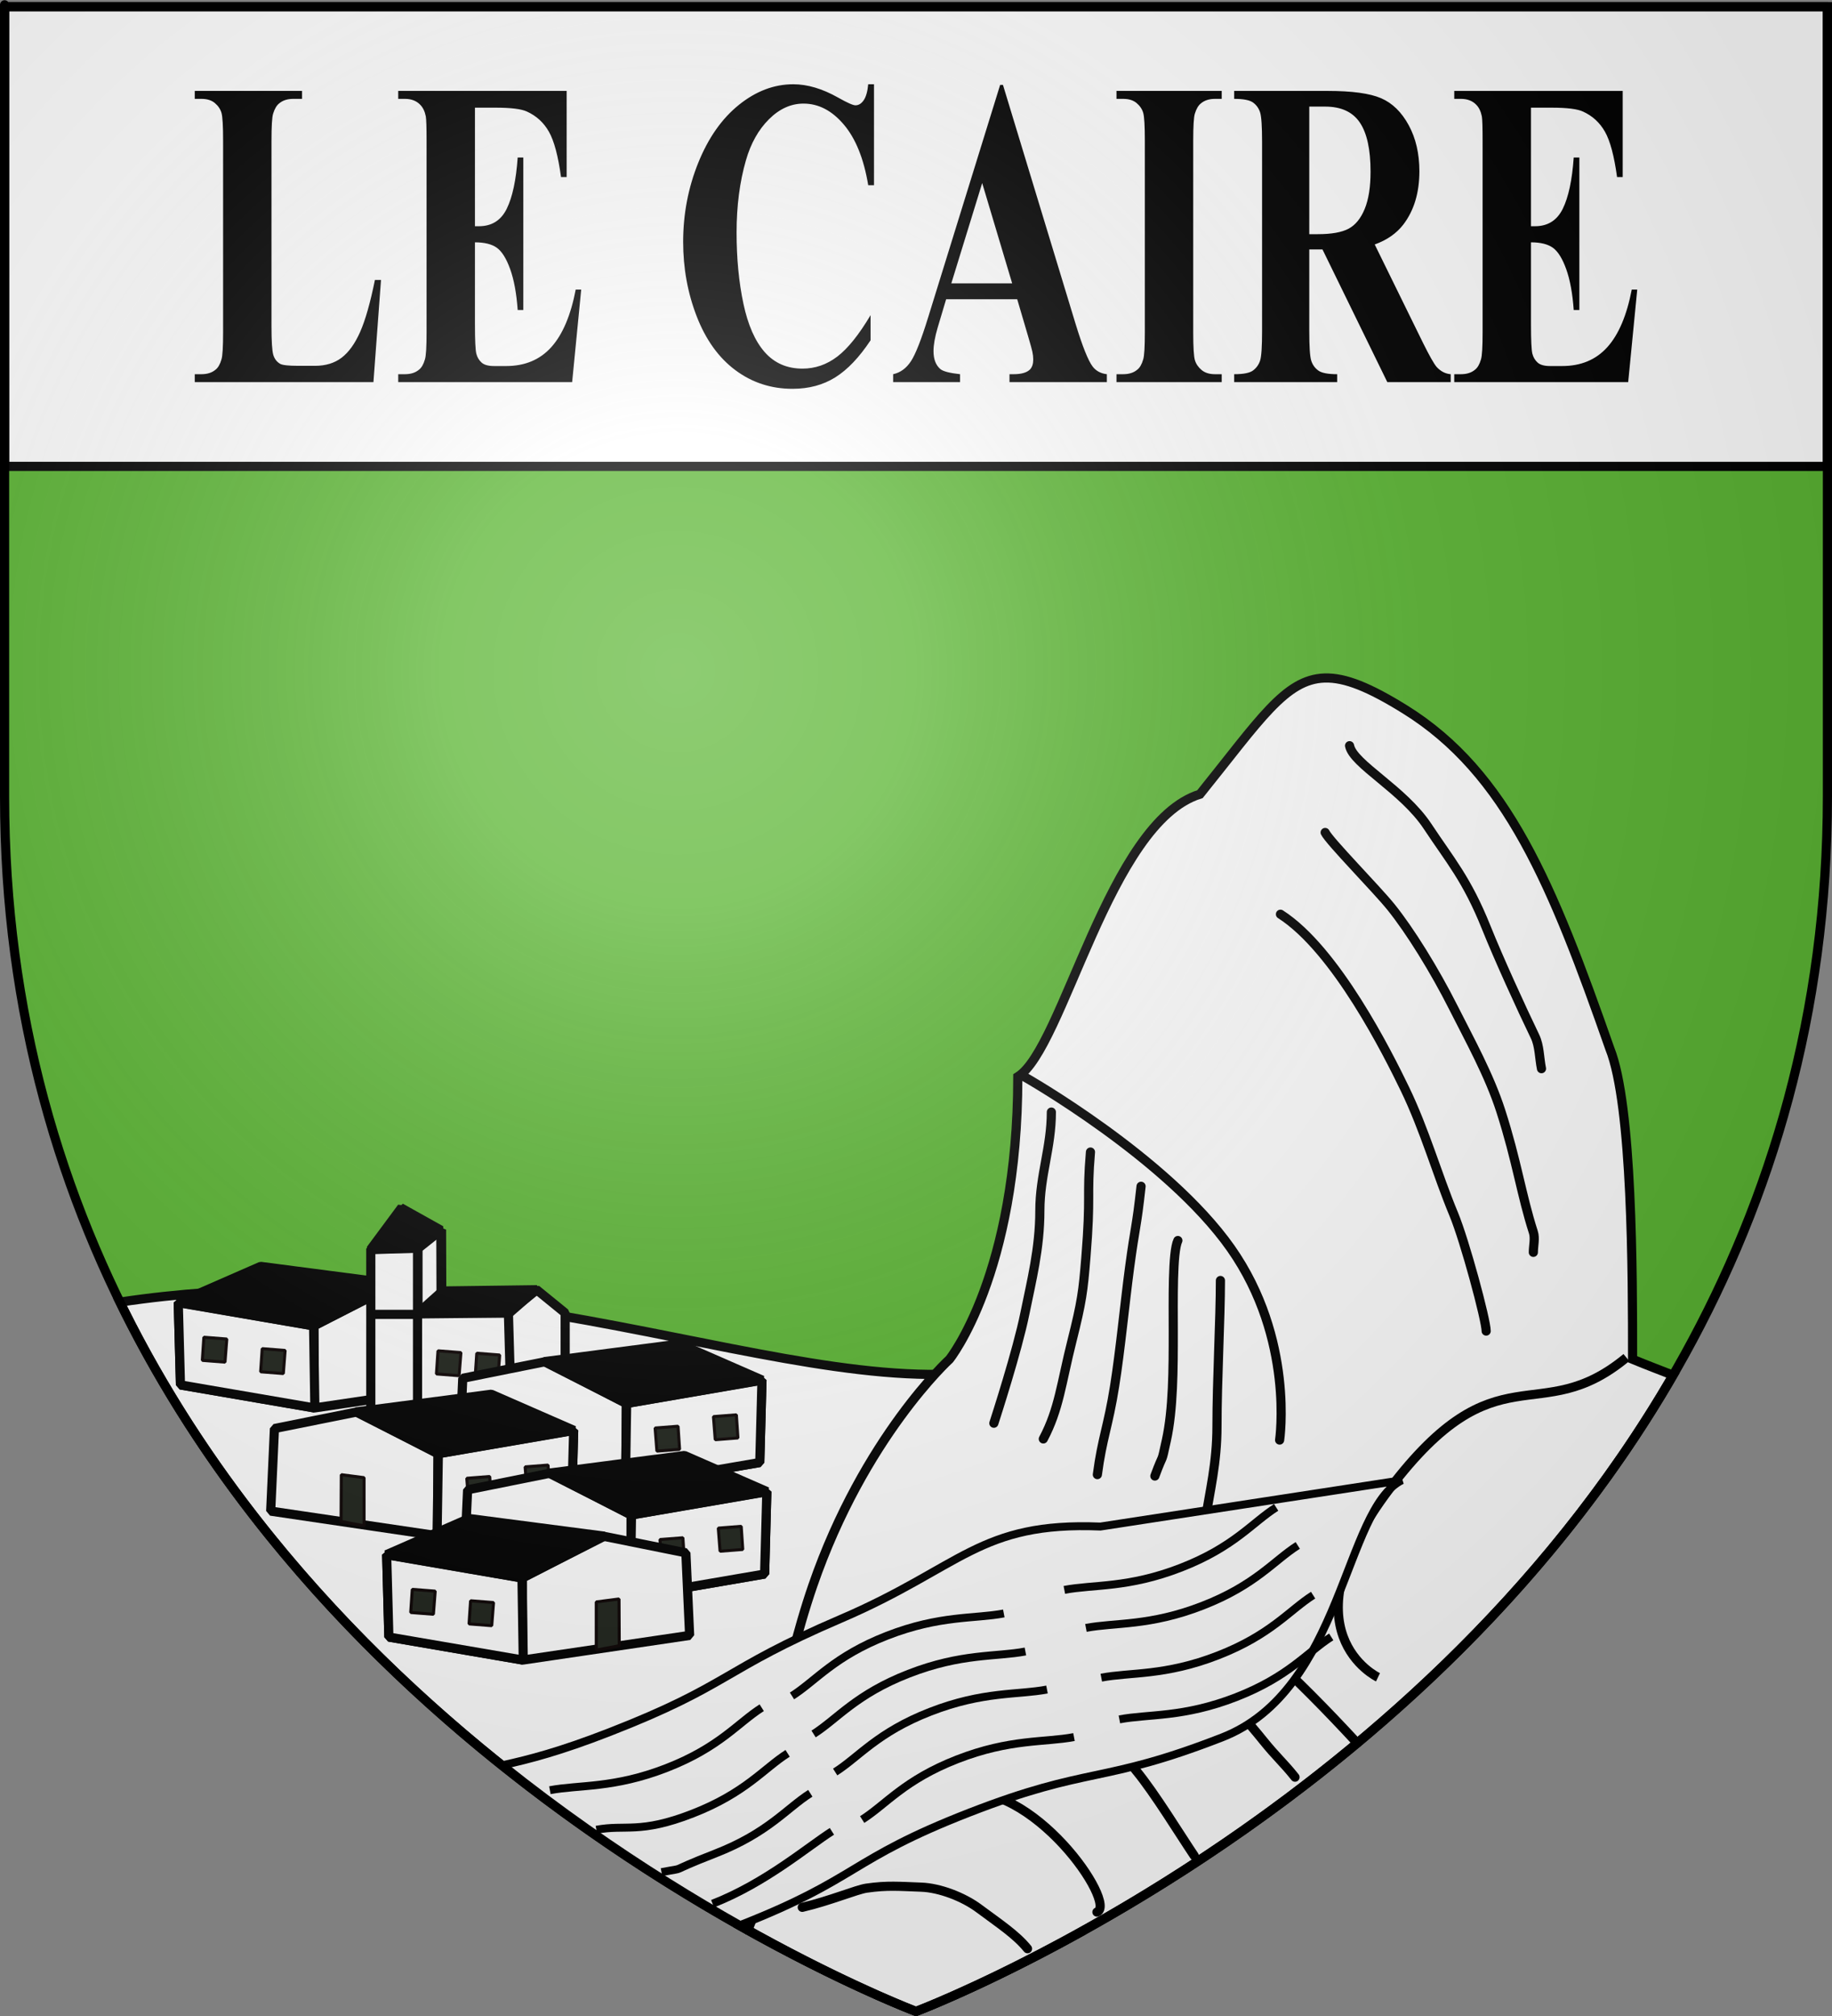 <?xml version="1.0" encoding="UTF-8" standalone="no"?>
<svg
   xmlns:dc="http://purl.org/dc/elements/1.1/"
   xmlns:cc="http://web.resource.org/cc/"
   xmlns:rdf="http://www.w3.org/1999/02/22-rdf-syntax-ns#"
   xmlns:svg="http://www.w3.org/2000/svg"
   xmlns="http://www.w3.org/2000/svg"
   xmlns:xlink="http://www.w3.org/1999/xlink"
   xmlns:sodipodi="http://sodipodi.sourceforge.net/DTD/sodipodi-0.dtd"
   xmlns:inkscape="http://www.inkscape.org/namespaces/inkscape"
   height="660"
   width="600"
   version="1.0"
   id="svg2"
   sodipodi:version="0.32"
   inkscape:version="0.45.1"
   sodipodi:docname="Blason_Le_Caire.svg"
   sodipodi:docbase="C:\monAtelierGraphique\Blasons"
   inkscape:export-filename="/Users/olivier/Desktop/Blason Rouge/Blason_Vide_3D.png"
   inkscape:export-xdpi="144"
   inkscape:export-ydpi="144"
   inkscape:output_extension="org.inkscape.output.svg.inkscape">
  <rect width="100%" height="100%" fill="#808080" stroke="none"/>
  <sodipodi:namedview
     inkscape:window-height="750"
     inkscape:window-width="1280"
     inkscape:pageshadow="2"
     inkscape:pageopacity="0.0"
     guidetolerance="10.0"
     gridtolerance="10.0"
     objecttolerance="10.0"
     borderopacity="1.0"
     bordercolor="#666666"
     pagecolor="#ffffff"
     id="base"
     showgrid="false"
     height="660px"
     inkscape:zoom="0.1575"
     inkscape:cx="349.94193"
     inkscape:cy="28.602877"
     inkscape:window-x="-8"
     inkscape:window-y="-8"
     inkscape:current-layer="layer4" />
  <desc
     id="desc4">Flag of Canton of Valais (Wallis)</desc>
  <defs
     id="defs6">
    <linearGradient
       id="linearGradient2893">
      <stop
         style="stop-color:white;stop-opacity:0.314;"
         offset="0"
         id="stop2895" />
      <stop
         id="stop2897"
         offset="0.19"
         style="stop-color:white;stop-opacity:0.251;" />
      <stop
         style="stop-color:#6b6b6b;stop-opacity:0.125;"
         offset="0.6"
         id="stop2901" />
      <stop
         style="stop-color:black;stop-opacity:0.125;"
         offset="1"
         id="stop2899" />
    </linearGradient>
    <linearGradient
       id="linearGradient2885">
      <stop
         id="stop2887"
         offset="0"
         style="stop-color:white;stop-opacity:1;" />
      <stop
         style="stop-color:white;stop-opacity:1;"
         offset="0.229"
         id="stop2891" />
      <stop
         id="stop2889"
         offset="1"
         style="stop-color:black;stop-opacity:1;" />
    </linearGradient>
    <linearGradient
       id="linearGradient2955">
      <stop
         id="stop2867"
         offset="0"
         style="stop-color:#fd0000;stop-opacity:1;" />
      <stop
         style="stop-color:#e77275;stop-opacity:0.659;"
         offset="0.5"
         id="stop2873" />
      <stop
         style="stop-color:black;stop-opacity:0.323;"
         offset="1"
         id="stop2959" />
    </linearGradient>
    <radialGradient
       inkscape:collect="always"
       xlink:href="#linearGradient2955"
       id="radialGradient2961"
       cx="225.524"
       cy="218.901"
       fx="225.524"
       fy="218.901"
       r="300"
       gradientTransform="matrix(-4.167939e-4,2.183,-1.884,-3.599562e-4,615.597,-289.121)"
       gradientUnits="userSpaceOnUse" />
    <polygon
       id="star"
       transform="scale(53,53)"
       points="0,-1 0.588,0.809 -0.951,-0.309 0.951,-0.309 -0.588,0.809 0,-1 " />
    <clipPath
       id="clip">
      <path
         d="M 0,-200 L 0,600 L 300,600 L 300,-200 L 0,-200 z "
         id="path10" />
    </clipPath>
    <radialGradient
       inkscape:collect="always"
       xlink:href="#linearGradient2955"
       id="radialGradient1911"
       gradientUnits="userSpaceOnUse"
       gradientTransform="matrix(-4.167939e-4,2.183,-1.884,-3.599562e-4,615.597,-289.121)"
       cx="225.524"
       cy="218.901"
       fx="225.524"
       fy="218.901"
       r="300" />
    <radialGradient
       inkscape:collect="always"
       xlink:href="#linearGradient2955"
       id="radialGradient2865"
       gradientUnits="userSpaceOnUse"
       gradientTransform="matrix(0,1.749,-1.593,-1.049767e-7,551.788,-191.29)"
       cx="225.524"
       cy="218.901"
       fx="225.524"
       fy="218.901"
       r="300" />
    <radialGradient
       inkscape:collect="always"
       xlink:href="#linearGradient2955"
       id="radialGradient2871"
       gradientUnits="userSpaceOnUse"
       gradientTransform="matrix(0,1.386,-1.323,-5.741131e-8,-158.082,-109.541)"
       cx="225.524"
       cy="218.901"
       fx="225.524"
       fy="218.901"
       r="300" />
    <radialGradient
       inkscape:collect="always"
       xlink:href="#linearGradient2893"
       id="radialGradient3163"
       gradientUnits="userSpaceOnUse"
       gradientTransform="matrix(1.353,0,0,1.349,-77.629,-85.747)"
       cx="221.445"
       cy="226.331"
       fx="221.445"
       fy="226.331"
       r="300" />
  </defs>
  <g
     inkscape:groupmode="layer"
     id="layer3"
     inkscape:label="Fond écu"
     style="display:inline">
    <path
       id="path2855"
       style="fill:#5ab532;fill-opacity:1;fill-rule:evenodd;stroke:none;stroke-width:1px;stroke-linecap:butt;stroke-linejoin:miter;stroke-opacity:1"
       d="M 300,658.5 C 300,658.5 598.5,546.18 598.5,260.728 C 598.5,-24.723 598.5,2.176 598.5,2.176 L 1.5,2.176 L 1.5,260.728 C 1.5,546.18 300,658.5 300,658.5 z "
       sodipodi:nodetypes="cccccc" />
  </g>
  <g
     inkscape:groupmode="layer"
     id="layer4"
     inkscape:label="Meubles"
     sodipodi:insensitive="true">
    <g
       id="g20621">
      <path
         id="path7260"
         d="M 95.562,422.25 C 77.47,422.206 58.688,423.388 39.281,426.281 C 119.594,590.615 300,658.5 300,658.5 C 300,658.5 322.106,650.18 354.25,632.344 L 366.344,429.281 C 311.661,479.481 219.217,422.551 95.562,422.25 z "
         style="fill:#ffffff;fill-opacity:1;fill-rule:evenodd;stroke:#000000;stroke-width:3;stroke-linecap:butt;stroke-linejoin:miter;stroke-miterlimit:4;stroke-dasharray:none;stroke-opacity:1" />
      <g
         id="g7242">
        <path
           style="fill:#ffffff;fill-opacity:1;fill-rule:evenodd;stroke:#000000;stroke-width:3;stroke-linecap:butt;stroke-linejoin:miter;stroke-miterlimit:4;stroke-dasharray:none;stroke-opacity:1"
           d="M 433.812,221.969 C 420.911,222.379 412.576,235.715 393,260 C 363.17,269.251 348.259,343.249 333.344,352.5 C 333.344,417.259 310.969,445 310.969,445 C 310.969,445 282.998,470.462 266.219,519.031 C 256.016,548.565 247.225,596.827 241.875,630.188 C 276.112,649.524 300,658.5 300,658.5 C 300,658.5 462.796,597.232 547.938,450.219 C 543.971,448.663 539.686,447.067 534.688,445 C 534.688,417.246 534.676,361.753 527.219,343.25 C 508.575,290.055 493.652,253.034 460.094,232.219 C 448.558,225.063 440.57,221.754 433.812,221.969 z "
           id="path6197" />
        <path
           style="fill:none;fill-rule:evenodd;stroke:#000000;stroke-width:3;stroke-linecap:butt;stroke-linejoin:round;stroke-miterlimit:4;stroke-dasharray:none;stroke-dashoffset:0;stroke-opacity:1"
           d="M 532.662,444.442 C 503.848,468.272 490.476,440.704 455.07,487.43 C 419.665,534.156 451.304,549.109 451.304,549.109"
           id="path12182"
           sodipodi:nodetypes="csc" />
        <path
           style="fill:none;fill-rule:evenodd;stroke:#000000;stroke-width:3;stroke-linecap:round;stroke-linejoin:round;marker-start:none;marker-mid:none;stroke-miterlimit:4;stroke-dasharray:none;stroke-dashoffset:0;stroke-opacity:1"
           d="M 441.994,244.129 C 443.145,250.175 459.548,258.428 467.563,270.561 C 474.879,281.637 480.395,287.788 486.739,303.602 C 490.773,313.656 498.203,329.948 502.719,339.285 C 504.226,342.4 504.14,346.334 504.85,349.858"
           id="path12191"
           sodipodi:nodetypes="csssc" />
        <path
           style="fill:none;fill-rule:evenodd;stroke:#000000;stroke-width:3;stroke-linecap:round;stroke-linejoin:round;marker-start:none;marker-mid:none;stroke-miterlimit:4;stroke-dasharray:none;stroke-dashoffset:0;stroke-opacity:1"
           d="M 434.004,272.543 C 435.397,275.423 450.807,291.052 455.559,296.946 C 461.769,304.651 469.786,317.532 476.059,329.987 C 481.331,340.455 487.716,351.897 491.533,363.735 C 496.725,379.838 498.286,391.287 502.187,403.384 C 502.846,405.429 502.187,407.789 502.187,409.992"
           id="path12193"
           sodipodi:nodetypes="cssssc" />
        <path
           style="fill:none;fill-rule:evenodd;stroke:#000000;stroke-width:3;stroke-linecap:round;stroke-linejoin:round;marker-start:none;marker-mid:none;stroke-miterlimit:4;stroke-dasharray:none;stroke-dashoffset:0;stroke-opacity:1"
           d="M 419.363,299.302 C 437.549,310.924 454.596,345.076 460.105,356.466 C 466.617,369.929 470.712,384.523 476.085,397.436 C 479.761,406.269 486.739,432.202 486.739,435.763"
           id="path12195"
           sodipodi:nodetypes="cssc" />
        <path
           style="fill:none;fill-rule:evenodd;stroke:#000000;stroke-width:3;stroke-linecap:round;stroke-linejoin:miter;stroke-miterlimit:4;stroke-dasharray:none;stroke-dashoffset:0;stroke-opacity:1"
           d="M 335.459,352.501 C 335.459,352.501 382.201,378.934 403.109,408.67 C 424.016,438.407 419.089,471.447 419.089,471.447"
           id="path12203"
           sodipodi:nodetypes="csc" />
        <path
           style="fill:none;fill-rule:evenodd;stroke:#000000;stroke-width:3;stroke-linecap:round;stroke-linejoin:miter;stroke-miterlimit:4;stroke-dasharray:none;stroke-dashoffset:0;stroke-opacity:1"
           d="M 344.333,364.073 C 344.333,375.598 340.566,384.788 340.566,396.314 C 340.566,408.744 337.793,419.433 335.67,429.957 C 333.196,442.213 326.002,464.378 325.5,465.936"
           id="path12226"
           sodipodi:nodetypes="cssc" />
        <path
           style="fill:none;fill-rule:evenodd;stroke:#000000;stroke-width:3;stroke-linecap:round;stroke-linejoin:miter;stroke-miterlimit:4;stroke-dasharray:none;stroke-dashoffset:0;stroke-opacity:1"
           d="M 357.139,377.156 C 355.865,392.321 357.342,390.703 355.633,411.733 C 354.74,422.708 354.286,426.242 351.113,438.835 C 347.54,453.011 346.884,461.285 341.696,471.076"
           id="path12228"
           sodipodi:nodetypes="cssc" />
        <path
           style="fill:none;fill-rule:evenodd;stroke:#000000;stroke-width:3;stroke-linecap:round;stroke-linejoin:miter;stroke-miterlimit:4;stroke-dasharray:none;stroke-dashoffset:0;stroke-opacity:1"
           d="M 373.712,388.37 C 372.169,402.434 371.829,400.922 369.946,415.004 C 368.384,426.682 366.932,441.95 365.049,453.787 C 362.93,467.108 360.97,470.787 359.399,482.757"
           id="path12232"
           sodipodi:nodetypes="cssc" />
        <path
           style="fill:none;fill-rule:evenodd;stroke:#000000;stroke-width:3;stroke-linecap:round;stroke-linejoin:miter;stroke-miterlimit:4;stroke-dasharray:none;stroke-dashoffset:0;stroke-opacity:1"
           d="M 385.765,406.126 C 383.95,409.88 384.259,426.036 384.259,436.031 C 384.259,448.188 384.235,461.37 381.999,471.543 C 380.115,480.11 381.337,474.77 378.232,483.225"
           id="path12236"
           sodipodi:nodetypes="csss" />
        <path
           style="fill:none;fill-rule:evenodd;stroke:#000000;stroke-width:3;stroke-linecap:round;stroke-linejoin:miter;stroke-miterlimit:4;stroke-dasharray:none;stroke-dashoffset:0;stroke-opacity:1"
           d="M 399.702,419.21 C 399.702,431.67 398.572,452.074 398.572,466.87 C 398.572,479.131 396.268,487.801 394.428,499.579"
           id="path12238"
           sodipodi:nodetypes="css" />
        <path
           style="fill:none;fill-rule:evenodd;stroke:#000000;stroke-width:3;stroke-linecap:round;stroke-linejoin:round;stroke-miterlimit:4;stroke-dasharray:none;stroke-dashoffset:0;stroke-opacity:1"
           d="M 444.5,570.656 C 434.492,559.831 424.572,549.755 415.375,541.5 C 378.587,508.48 374.843,503.596 357.594,503.812 C 353.613,503.862 348.899,504.19 342.906,504.5 C 310.946,506.152 312.833,514.062 287.531,548.094 C 268.122,574.2 251.611,614.461 244.938,631.906"
           id="path12277"
           sodipodi:nodetypes="cscssc" />
        <path
           style="fill:none;fill-rule:evenodd;stroke:#000000;stroke-width:3;stroke-linecap:round;stroke-linejoin:miter;stroke-miterlimit:4;stroke-dasharray:none;stroke-dashoffset:0;stroke-opacity:1"
           d="M 314.152,527.616 C 321.767,522.139 331.151,523.321 337.59,524.312 C 344.659,525.4 351.235,528.136 357.831,528.938 C 365.989,529.929 372.73,533.213 377.54,536.867 C 382.86,540.909 390.956,548.175 396.184,552.066 C 403.287,557.353 408.999,563.999 413.762,569.908 C 418.082,575.266 420.402,577.125 424.131,581.812"
           id="path12281"
           sodipodi:nodetypes="cssssss" />
        <path
           style="fill:none;fill-rule:evenodd;stroke:#000000;stroke-width:3;stroke-linecap:round;stroke-linejoin:miter;stroke-miterlimit:4;stroke-dasharray:none;stroke-dashoffset:0;stroke-opacity:1"
           d="M 307.227,559.996 C 314.887,559.682 316.816,556.62 323.207,554.048 C 329.777,551.405 336.465,552.511 342.916,554.048 C 349.85,555.7 354.308,561.867 358.897,565.282 C 365.57,570.249 368.435,575.235 372.214,579.82 C 378.203,587.087 386.698,600.997 391.142,607.564"
           id="path12285"
           sodipodi:nodetypes="csssss" />
        <path
           style="fill:none;fill-rule:evenodd;stroke:#000000;stroke-width:3;stroke-linecap:round;stroke-linejoin:miter;stroke-miterlimit:4;stroke-dasharray:none;stroke-dashoffset:0;stroke-opacity:1"
           d="M 283.257,600.305 C 283.368,600.65 290.85,594.925 296.574,593.697 C 301.194,592.706 308.624,588.055 313.619,587.089 C 337.944,582.385 366.137,623.289 359.258,625.978"
           id="path12287"
           sodipodi:nodetypes="csss" />
        <path
           style="fill:none;fill-rule:evenodd;stroke:#000000;stroke-width:3;stroke-linecap:round;stroke-linejoin:miter;stroke-miterlimit:4;stroke-dasharray:none;stroke-dashoffset:0;stroke-opacity:1"
           d="M 262.749,624.425 C 271.715,622.332 280.546,618.611 283.789,618.147 C 290.712,617.156 294.471,617.569 301.634,617.816 C 307.901,618.033 315.653,621.115 320.544,624.755 C 327.213,629.719 332.824,633.381 336.524,637.971"
           id="path12289"
           sodipodi:nodetypes="cssss" />
      </g>
      <g
         transform="matrix(-1,0,0,1,-269.611,-189.472)"
         id="g17492">
        <path
           style="fill:#fcef3c;fill-opacity:1;stroke:#000000;stroke-width:3;stroke-linejoin:bevel;stroke-miterlimit:4;stroke-dasharray:none;stroke-opacity:1"
           d="M -327.988,615.872 L -372.312,623.524 L -372.736,650.432 L -328.714,642.877 L -327.988,615.872 z "
           id="path17494"
           sodipodi:nodetypes="ccccc" />
        <path
           sodipodi:nodetypes="cccccc"
           id="path17496"
           d="M -372.456,623.541 L -398.969,609.859 L -425.989,615.297 L -427.219,642.333 L -372.508,650.415 L -372.456,623.541 z "
           style="fill:#ffffff;fill-opacity:1;stroke:#000000;stroke-width:3;stroke-linejoin:bevel;stroke-miterlimit:4;stroke-dasharray:none;stroke-opacity:1" />
        <path
           sodipodi:nodetypes="ccccc"
           id="path17498"
           d="M -327.988,615.872 L -372.312,623.524 L -372.736,650.432 L -328.714,642.877 L -327.988,615.872 z "
           style="fill:#ffffff;fill-opacity:1;stroke:#000000;stroke-width:3;stroke-linejoin:bevel;stroke-miterlimit:4;stroke-dasharray:none;stroke-opacity:1" />
        <path
           style="fill:#000000;fill-opacity:1;stroke:#000000;stroke-width:3;stroke-linejoin:bevel;stroke-miterlimit:4;stroke-dasharray:none;stroke-opacity:1"
           d="M -354.977,604.068 L -399.304,609.848 L -372.326,623.544 L -327.877,615.913 L -354.977,604.068 z "
           id="path17500"
           sodipodi:nodetypes="ccccc" />
        <path
           style="fill:#1f241c;fill-opacity:1;stroke:#0b0404;stroke-width:1;stroke-linejoin:bevel;stroke-miterlimit:4;stroke-dasharray:none;stroke-opacity:1;display:inline"
           d="M -404.088,630.41 L -396.642,631.382 L -396.642,647.14 L -404.168,645.711 L -404.088,630.41 z "
           id="path17502"
           sodipodi:nodetypes="ccccc" />
        <path
           style="fill:#1f241c;fill-opacity:1;stroke:#0b0404;stroke-width:1;stroke-linejoin:bevel;stroke-miterlimit:4;stroke-dasharray:none;stroke-opacity:1;display:inline"
           d="M -335.874,634.829 L -343.298,635.408 L -343.887,627.85 L -336.384,627.265 L -335.874,634.829 z "
           id="path17504"
           sodipodi:nodetypes="ccccc" />
        <path
           sodipodi:nodetypes="ccccc"
           id="path17506"
           d="M -354.978,638.565 L -362.402,639.144 L -362.991,631.586 L -355.488,631.001 L -354.978,638.565 z "
           style="fill:#1f241c;fill-opacity:1;stroke:#0b0404;stroke-width:1;stroke-linejoin:bevel;stroke-miterlimit:4;stroke-dasharray:none;stroke-opacity:1;display:inline" />
      </g>
      <g
         transform="translate(349.206,-142.857)"
         id="g17478">
        <g
           id="g3610"
           transform="matrix(-1.167,0,0,1.01,117.066,376.841)"
           style="fill:#ffffff;fill-opacity:1;stroke:#000000;stroke-width:2.763;stroke-miterlimit:4;stroke-dasharray:none;stroke-opacity:1">
          <path
             sodipodi:nodetypes="ccccc"
             id="rect3612"
             d="M 275.732,166.905 L 282.339,172.842 L 282.339,236.607 L 275.522,237.01 L 275.732,166.905 z "
             style="fill:#ffffff;fill-opacity:1;stroke:#000000;stroke-width:2.763;stroke-linejoin:bevel;stroke-miterlimit:4;stroke-dasharray:none;stroke-opacity:1" />
        </g>
        <path
           sodipodi:nodetypes="ccccccc"
           id="rect3590"
           d="M -164.109,572.703 L -173.56,565.017 L -182.375,572.703 L -213.865,572.703 L -213.865,615.724 L -164.109,615.724 L -164.109,572.703 z "
           style="fill:#ffffff;fill-opacity:1;stroke:#000000;stroke-width:3;stroke-linejoin:bevel;stroke-miterlimit:4;stroke-dasharray:none;stroke-opacity:1" />
        <path
           style="fill:#ffffff;fill-opacity:1;stroke:#000000;stroke-width:3;stroke-linejoin:bevel;stroke-miterlimit:4;stroke-dasharray:none;stroke-opacity:1"
           d="M -212.458,551.54 L -227.768,551.642 L -227.768,615.706 L -212.458,615.604 L -212.458,551.54 z "
           id="rect3596"
           sodipodi:nodetypes="ccccc" />
        <path
           style="fill:#000000;fill-opacity:1;stroke:#000000;stroke-width:3;stroke-linejoin:bevel;stroke-miterlimit:4;stroke-dasharray:none;stroke-opacity:1"
           d="M -217.609,538.134 L -227.867,551.979 L -212.184,551.454 L -217.609,538.134 z "
           id="path3598"
           sodipodi:nodetypes="cccc" />
        <path
           sodipodi:nodetypes="cccc"
           id="path3620"
           d="M -217.992,538.239 L -212.141,551.454 L -204.795,545.609 L -217.992,538.239 z "
           style="fill:#000000;fill-opacity:1;stroke:#000000;stroke-width:3;stroke-linejoin:bevel;stroke-miterlimit:4;stroke-dasharray:none;stroke-opacity:1" />
        <path
           id="path3607"
           d="M -182.69,572.946 L -181.43,617.365"
           style="fill:#ffffff;fill-opacity:1;fill-rule:evenodd;stroke:#000000;stroke-width:3;stroke-linecap:butt;stroke-linejoin:miter;stroke-miterlimit:4;stroke-dasharray:none;stroke-opacity:1" />
        <path
           sodipodi:nodetypes="ccccc"
           id="path3592"
           d="M -173.334,565.09 L -204.239,565.497 L -212.645,573.008 L -182.9,572.702 L -173.334,565.09 z "
           style="fill:#000000;fill-opacity:1;stroke:#000000;stroke-width:3;stroke-linejoin:bevel;stroke-miterlimit:4;stroke-dasharray:none;stroke-opacity:1" />
        <path
           style="fill:#fcef3c;fill-opacity:1;fill-rule:evenodd;stroke:#000000;stroke-width:3;stroke-linecap:butt;stroke-linejoin:miter;stroke-miterlimit:4;stroke-dasharray:none;stroke-opacity:1;display:inline"
           d="M -211.899,573.16 L -227.055,573.16"
           id="path3704"
           inkscape:connector-type="polyline" />
        <path
           sodipodi:nodetypes="ccccc"
           id="path6721"
           d="M -206.266,592.655 L -198.842,593.234 L -198.253,585.676 L -205.756,585.091 L -206.266,592.655 z "
           style="fill:#1f241c;fill-opacity:1;stroke:#0b0404;stroke-width:1;stroke-linejoin:bevel;stroke-miterlimit:4;stroke-dasharray:none;stroke-opacity:1;display:inline" />
        <path
           sodipodi:nodetypes="ccccc"
           id="path6723"
           d="M -193.568,593.449 L -186.144,594.028 L -185.555,586.47 L -193.058,585.885 L -193.568,593.449 z "
           style="fill:#1f241c;fill-opacity:1;stroke:#0b0404;stroke-width:1;stroke-linejoin:bevel;stroke-miterlimit:4;stroke-dasharray:none;stroke-opacity:1;display:inline" />
        <path
           style="fill:#1f241c;fill-opacity:1;stroke:#0b0404;stroke-width:1;stroke-linejoin:bevel;stroke-miterlimit:4;stroke-dasharray:none;stroke-opacity:1;display:inline"
           d="M -168.418,596.671 L -175.864,597.643 L -175.864,613.401 L -168.338,611.973 L -168.418,596.671 z "
           id="path6725"
           sodipodi:nodetypes="ccccc" />
      </g>
      <g
         transform="translate(577.548,-164.075)"
         id="g17508">
        <path
           style="fill:#fcef3c;fill-opacity:1;stroke:#000000;stroke-width:3;stroke-linejoin:bevel;stroke-miterlimit:4;stroke-dasharray:none;stroke-opacity:1"
           d="M -327.988,615.872 L -372.312,623.524 L -372.736,650.432 L -328.714,642.877 L -327.988,615.872 z "
           id="path17510"
           sodipodi:nodetypes="ccccc" />
        <path
           sodipodi:nodetypes="cccccc"
           id="path17512"
           d="M -372.456,623.541 L -398.969,609.859 L -425.989,615.297 L -427.219,642.333 L -372.508,650.415 L -372.456,623.541 z "
           style="fill:#ffffff;fill-opacity:1;stroke:#000000;stroke-width:3;stroke-linejoin:bevel;stroke-miterlimit:4;stroke-dasharray:none;stroke-opacity:1" />
        <path
           sodipodi:nodetypes="ccccc"
           id="path17514"
           d="M -327.988,615.872 L -372.312,623.524 L -372.736,650.432 L -328.714,642.877 L -327.988,615.872 z "
           style="fill:#ffffff;fill-opacity:1;stroke:#000000;stroke-width:3;stroke-linejoin:bevel;stroke-miterlimit:4;stroke-dasharray:none;stroke-opacity:1" />
        <path
           style="fill:#000000;fill-opacity:1;stroke:#000000;stroke-width:3;stroke-linejoin:bevel;stroke-miterlimit:4;stroke-dasharray:none;stroke-opacity:1"
           d="M -354.977,604.068 L -399.304,609.848 L -372.326,623.544 L -327.877,615.913 L -354.977,604.068 z "
           id="path17516"
           sodipodi:nodetypes="ccccc" />
        <path
           style="fill:#1f241c;fill-opacity:1;stroke:#0b0404;stroke-width:1;stroke-linejoin:bevel;stroke-miterlimit:4;stroke-dasharray:none;stroke-opacity:1;display:inline"
           d="M -404.088,630.41 L -396.642,631.382 L -396.642,647.14 L -404.168,645.711 L -404.088,630.41 z "
           id="path17518"
           sodipodi:nodetypes="ccccc" />
        <path
           style="fill:#1f241c;fill-opacity:1;stroke:#0b0404;stroke-width:1;stroke-linejoin:bevel;stroke-miterlimit:4;stroke-dasharray:none;stroke-opacity:1;display:inline"
           d="M -335.874,634.829 L -343.298,635.408 L -343.887,627.85 L -336.384,627.265 L -335.874,634.829 z "
           id="path17520"
           sodipodi:nodetypes="ccccc" />
        <path
           sodipodi:nodetypes="ccccc"
           id="path17522"
           d="M -354.978,638.565 L -362.402,639.144 L -362.991,631.586 L -355.488,631.001 L -354.978,638.565 z "
           style="fill:#1f241c;fill-opacity:1;stroke:#0b0404;stroke-width:1;stroke-linejoin:bevel;stroke-miterlimit:4;stroke-dasharray:none;stroke-opacity:1;display:inline" />
      </g>
      <g
         transform="translate(515.873,-147.619)"
         id="g13567">
        <path
           style="fill:#fcef3c;fill-opacity:1;stroke:#000000;stroke-width:3;stroke-linejoin:bevel;stroke-miterlimit:4;stroke-dasharray:none;stroke-opacity:1"
           d="M -327.988,615.872 L -372.312,623.524 L -372.736,650.432 L -328.714,642.877 L -327.988,615.872 z "
           id="path6847"
           sodipodi:nodetypes="ccccc" />
        <path
           sodipodi:nodetypes="cccccc"
           id="path6849"
           d="M -372.456,623.541 L -398.969,609.859 L -425.989,615.297 L -427.219,642.333 L -372.508,650.415 L -372.456,623.541 z "
           style="fill:#ffffff;fill-opacity:1;stroke:#000000;stroke-width:3;stroke-linejoin:bevel;stroke-miterlimit:4;stroke-dasharray:none;stroke-opacity:1" />
        <path
           sodipodi:nodetypes="ccccc"
           id="path6851"
           d="M -327.988,615.872 L -372.312,623.524 L -372.736,650.432 L -328.714,642.877 L -327.988,615.872 z "
           style="fill:#ffffff;fill-opacity:1;stroke:#000000;stroke-width:3;stroke-linejoin:bevel;stroke-miterlimit:4;stroke-dasharray:none;stroke-opacity:1" />
        <path
           style="fill:#000000;fill-opacity:1;stroke:#000000;stroke-width:3;stroke-linejoin:bevel;stroke-miterlimit:4;stroke-dasharray:none;stroke-opacity:1"
           d="M -354.977,604.068 L -399.304,609.848 L -372.326,623.544 L -327.877,615.913 L -354.977,604.068 z "
           id="path6853"
           sodipodi:nodetypes="ccccc" />
        <path
           style="fill:#1f241c;fill-opacity:1;stroke:#0b0404;stroke-width:1;stroke-linejoin:bevel;stroke-miterlimit:4;stroke-dasharray:none;stroke-opacity:1;display:inline"
           d="M -404.088,630.41 L -396.642,631.382 L -396.642,647.14 L -404.168,645.711 L -404.088,630.41 z "
           id="path6855"
           sodipodi:nodetypes="ccccc" />
        <path
           style="fill:#1f241c;fill-opacity:1;stroke:#0b0404;stroke-width:1;stroke-linejoin:bevel;stroke-miterlimit:4;stroke-dasharray:none;stroke-opacity:1;display:inline"
           d="M -335.874,634.829 L -343.298,635.408 L -343.887,627.85 L -336.384,627.265 L -335.874,634.829 z "
           id="path6857"
           sodipodi:nodetypes="ccccc" />
        <path
           sodipodi:nodetypes="ccccc"
           id="path6859"
           d="M -354.978,638.565 L -362.402,639.144 L -362.991,631.586 L -355.488,631.001 L -354.978,638.565 z "
           style="fill:#1f241c;fill-opacity:1;stroke:#0b0404;stroke-width:1;stroke-linejoin:bevel;stroke-miterlimit:4;stroke-dasharray:none;stroke-opacity:1;display:inline" />
      </g>
      <g
         transform="translate(579.135,-127.567)"
         id="g17524">
        <path
           style="fill:#fcef3c;fill-opacity:1;stroke:#000000;stroke-width:3;stroke-linejoin:bevel;stroke-miterlimit:4;stroke-dasharray:none;stroke-opacity:1"
           d="M -327.988,615.872 L -372.312,623.524 L -372.736,650.432 L -328.714,642.877 L -327.988,615.872 z "
           id="path17526"
           sodipodi:nodetypes="ccccc" />
        <path
           sodipodi:nodetypes="cccccc"
           id="path17528"
           d="M -372.456,623.541 L -398.969,609.859 L -425.989,615.297 L -427.219,642.333 L -372.508,650.415 L -372.456,623.541 z "
           style="fill:#ffffff;fill-opacity:1;stroke:#000000;stroke-width:3;stroke-linejoin:bevel;stroke-miterlimit:4;stroke-dasharray:none;stroke-opacity:1" />
        <path
           sodipodi:nodetypes="ccccc"
           id="path17530"
           d="M -327.988,615.872 L -372.312,623.524 L -372.736,650.432 L -328.714,642.877 L -327.988,615.872 z "
           style="fill:#ffffff;fill-opacity:1;stroke:#000000;stroke-width:3;stroke-linejoin:bevel;stroke-miterlimit:4;stroke-dasharray:none;stroke-opacity:1" />
        <path
           style="fill:#000000;fill-opacity:1;stroke:#000000;stroke-width:3;stroke-linejoin:bevel;stroke-miterlimit:4;stroke-dasharray:none;stroke-opacity:1"
           d="M -354.977,604.068 L -399.304,609.848 L -372.326,623.544 L -327.877,615.913 L -354.977,604.068 z "
           id="path17532"
           sodipodi:nodetypes="ccccc" />
        <path
           style="fill:#1f241c;fill-opacity:1;stroke:#0b0404;stroke-width:1;stroke-linejoin:bevel;stroke-miterlimit:4;stroke-dasharray:none;stroke-opacity:1;display:inline"
           d="M -404.088,630.41 L -396.642,631.382 L -396.642,647.14 L -404.168,645.711 L -404.088,630.41 z "
           id="path17534"
           sodipodi:nodetypes="ccccc" />
        <path
           style="fill:#1f241c;fill-opacity:1;stroke:#0b0404;stroke-width:1;stroke-linejoin:bevel;stroke-miterlimit:4;stroke-dasharray:none;stroke-opacity:1;display:inline"
           d="M -335.874,634.829 L -343.298,635.408 L -343.887,627.85 L -336.384,627.265 L -335.874,634.829 z "
           id="path17536"
           sodipodi:nodetypes="ccccc" />
        <path
           sodipodi:nodetypes="ccccc"
           id="path17538"
           d="M -354.978,638.565 L -362.402,639.144 L -362.991,631.586 L -355.488,631.001 L -354.978,638.565 z "
           style="fill:#1f241c;fill-opacity:1;stroke:#0b0404;stroke-width:1;stroke-linejoin:bevel;stroke-miterlimit:4;stroke-dasharray:none;stroke-opacity:1;display:inline" />
      </g>
      <g
         transform="matrix(-1,0,0,1,-201.357,-106.933)"
         id="g17540">
        <path
           style="fill:#fcef3c;fill-opacity:1;stroke:#000000;stroke-width:3;stroke-linejoin:bevel;stroke-miterlimit:4;stroke-dasharray:none;stroke-opacity:1"
           d="M -327.988,615.872 L -372.312,623.524 L -372.736,650.432 L -328.714,642.877 L -327.988,615.872 z "
           id="path17542"
           sodipodi:nodetypes="ccccc" />
        <path
           sodipodi:nodetypes="cccccc"
           id="path17544"
           d="M -372.456,623.541 L -398.969,609.859 L -425.989,615.297 L -427.219,642.333 L -372.508,650.415 L -372.456,623.541 z "
           style="fill:#ffffff;fill-opacity:1;stroke:#000000;stroke-width:3;stroke-linejoin:bevel;stroke-miterlimit:4;stroke-dasharray:none;stroke-opacity:1" />
        <path
           sodipodi:nodetypes="ccccc"
           id="path17546"
           d="M -327.988,615.872 L -372.312,623.524 L -372.736,650.432 L -328.714,642.877 L -327.988,615.872 z "
           style="fill:#ffffff;fill-opacity:1;stroke:#000000;stroke-width:3;stroke-linejoin:bevel;stroke-miterlimit:4;stroke-dasharray:none;stroke-opacity:1" />
        <path
           style="fill:#000000;fill-opacity:1;stroke:#000000;stroke-width:3;stroke-linejoin:bevel;stroke-miterlimit:4;stroke-dasharray:none;stroke-opacity:1"
           d="M -354.977,604.068 L -399.304,609.848 L -372.326,623.544 L -327.877,615.913 L -354.977,604.068 z "
           id="path17548"
           sodipodi:nodetypes="ccccc" />
        <path
           style="fill:#1f241c;fill-opacity:1;stroke:#0b0404;stroke-width:1;stroke-linejoin:bevel;stroke-miterlimit:4;stroke-dasharray:none;stroke-opacity:1;display:inline"
           d="M -404.088,630.41 L -396.642,631.382 L -396.642,647.14 L -404.168,645.711 L -404.088,630.41 z "
           id="path17550"
           sodipodi:nodetypes="ccccc" />
        <path
           style="fill:#1f241c;fill-opacity:1;stroke:#0b0404;stroke-width:1;stroke-linejoin:bevel;stroke-miterlimit:4;stroke-dasharray:none;stroke-opacity:1;display:inline"
           d="M -335.874,634.829 L -343.298,635.408 L -343.887,627.85 L -336.384,627.265 L -335.874,634.829 z "
           id="path17552"
           sodipodi:nodetypes="ccccc" />
        <path
           sodipodi:nodetypes="ccccc"
           id="path17554"
           d="M -354.978,638.565 L -362.402,639.144 L -362.991,631.586 L -355.488,631.001 L -354.978,638.565 z "
           style="fill:#1f241c;fill-opacity:1;stroke:#0b0404;stroke-width:1;stroke-linejoin:bevel;stroke-miterlimit:4;stroke-dasharray:none;stroke-opacity:1;display:inline" />
      </g>
      <path
         sodipodi:nodetypes="ccssccssc"
         id="path2160"
         d="M 459.156,484.594 L 360.401,499.763 C 320.758,498.144 314.956,513.013 275.312,530 C 236.21,546.755 239.206,551.662 199.562,567.094 C 183.411,573.381 173.379,575.975 164.406,577.938 C 192.277,600.216 219.499,617.563 242.156,630.344 C 281.24,615.063 277.94,608.8 317.406,593.438 C 357.05,578.006 360.575,584.244 400.219,568.812 C 439.862,553.381 440.219,493.866 459.156,484.594 z "
         style="fill:#ffffff;fill-opacity:1;fill-rule:evenodd;stroke:#000000;stroke-width:2.604;stroke-linecap:butt;stroke-linejoin:miter;stroke-miterlimit:4;stroke-opacity:1" />
      <path
         sodipodi:nodetypes="cs"
         id="path6069"
         d="M 233.372,623.242 C 250.716,616.49 264.673,604.477 272.461,599.545"
         style="fill:none;fill-rule:evenodd;stroke:#000000;stroke-width:2.604;stroke-linecap:butt;stroke-linejoin:miter;stroke-miterlimit:4;stroke-dasharray:none;stroke-opacity:1" />
      <path
         sodipodi:nodetypes="css"
         id="path6071"
         d="M 366.613,562.895 C 376.17,561.076 387.494,562.37 404.838,555.619 C 422.182,548.868 428.201,540.822 435.989,535.89"
         style="fill:none;fill-rule:evenodd;stroke:#000000;stroke-width:2.604;stroke-linecap:butt;stroke-linejoin:miter;stroke-miterlimit:4;stroke-dasharray:none;stroke-opacity:1" />
      <path
         sodipodi:nodetypes="css"
         id="path6073"
         d="M 266.458,567.67 C 274.245,562.738 280.265,554.693 297.609,547.941 C 314.953,541.19 326.277,542.484 335.833,540.665"
         style="fill:none;fill-rule:evenodd;stroke:#000000;stroke-width:2.604;stroke-linecap:butt;stroke-linejoin:miter;stroke-miterlimit:4;stroke-dasharray:none;stroke-opacity:1" />
      <path
         sodipodi:nodetypes="css"
         id="path6081"
         d="M 273.53,580.122 C 281.318,575.19 287.338,567.145 304.682,560.393 C 322.026,553.642 333.35,554.936 342.906,553.117"
         style="fill:none;fill-rule:evenodd;stroke:#000000;stroke-width:2.604;stroke-linecap:butt;stroke-linejoin:miter;stroke-miterlimit:4;stroke-dasharray:none;stroke-opacity:1" />
      <path
         sodipodi:nodetypes="css"
         id="path6083"
         d="M 360.685,549.23 C 370.241,547.411 381.565,548.705 398.909,541.953 C 416.253,535.202 422.273,527.157 430.061,522.225"
         style="fill:none;fill-rule:evenodd;stroke:#000000;stroke-width:2.604;stroke-linecap:butt;stroke-linejoin:miter;stroke-miterlimit:4;stroke-dasharray:none;stroke-opacity:1" />
      <path
         sodipodi:nodetypes="css"
         id="path6095"
         d="M 355.655,532.949 C 365.211,531.13 376.536,532.424 393.879,525.673 C 411.223,518.921 417.243,510.876 425.031,505.944"
         style="fill:none;fill-rule:evenodd;stroke:#000000;stroke-width:2.604;stroke-linecap:butt;stroke-linejoin:miter;stroke-miterlimit:4;stroke-dasharray:none;stroke-opacity:1" />
      <path
         sodipodi:nodetypes="css"
         id="path6097"
         d="M 259.385,555.218 C 267.173,550.286 273.192,542.241 290.536,535.489 C 307.88,528.738 319.205,530.032 328.761,528.213"
         style="fill:none;fill-rule:evenodd;stroke:#000000;stroke-width:2.604;stroke-linecap:butt;stroke-linejoin:miter;stroke-miterlimit:4;stroke-dasharray:none;stroke-opacity:1" />
      <path
         sodipodi:nodetypes="css"
         id="path6099"
         d="M 195.328,599.033 C 204.884,597.214 209.462,600.492 226.806,593.74 C 244.15,586.989 250.17,578.944 257.958,574.012"
         style="fill:none;fill-rule:evenodd;stroke:#000000;stroke-width:2.604;stroke-linecap:butt;stroke-linejoin:miter;stroke-miterlimit:4;stroke-dasharray:none;stroke-opacity:1" />
      <path
         sodipodi:nodetypes="css"
         id="path6101"
         d="M 216.647,612.907 C 226.203,611.088 216.892,613.573 234.236,606.821 C 251.58,600.07 257.6,592.025 265.388,587.093"
         style="fill:none;fill-rule:evenodd;stroke:#000000;stroke-width:2.604;stroke-linecap:butt;stroke-linejoin:miter;stroke-miterlimit:4;stroke-dasharray:none;stroke-opacity:1" />
      <path
         sodipodi:nodetypes="css"
         id="path6105"
         d="M 348.582,520.497 C 358.138,518.678 369.463,519.972 386.807,513.221 C 404.151,506.469 410.17,498.424 417.958,493.492"
         style="fill:none;fill-rule:evenodd;stroke:#000000;stroke-width:2.604;stroke-linecap:butt;stroke-linejoin:miter;stroke-miterlimit:4;stroke-dasharray:none;stroke-opacity:1" />
      <path
         sodipodi:nodetypes="css"
         id="path6107"
         d="M 180.098,586.081 C 189.654,584.262 200.978,585.555 218.322,578.804 C 235.666,572.053 241.686,564.008 249.474,559.076"
         style="fill:none;fill-rule:evenodd;stroke:#000000;stroke-width:2.604;stroke-linecap:butt;stroke-linejoin:miter;stroke-miterlimit:4;stroke-dasharray:none;stroke-opacity:1" />
      <path
         sodipodi:nodetypes="css"
         id="path6111"
         d="M 282.371,595.687 C 290.159,590.755 296.179,582.71 313.523,575.959 C 330.867,569.207 342.191,570.501 351.747,568.682"
         style="fill:none;fill-rule:evenodd;stroke:#000000;stroke-width:2.604;stroke-linecap:butt;stroke-linejoin:miter;stroke-miterlimit:4;stroke-dasharray:none;stroke-opacity:1" />
    </g>
    <path
       style="fill:#ffffff;fill-opacity:1;fill-rule:nonzero;stroke:#000000;stroke-width:3;stroke-linecap:round;stroke-linejoin:round;stroke-miterlimit:4;stroke-dasharray:none;stroke-dashoffset:0;stroke-opacity:1"
       d="M 1.5,2.188 C 1.5,2.188 1.5,103.994 1.5,152.688 L 598.5,152.688 L 598.5,2.188 L 1.5,2.188 z "
       id="rect3250" />
    <path
       style="font-size:144px;font-style:normal;font-weight:bold;text-align:center;writing-mode:lr-tb;text-anchor:middle;fill:#000000;fill-opacity:1;stroke:none;stroke-width:1px;stroke-linecap:butt;stroke-linejoin:miter;stroke-opacity:1;font-family:Times New Roman"
       d="M 124.784,91.641 L 122.305,125.109 L 63.786,125.109 L 63.786,122.508 L 65.973,122.508 C 67.885,122.508 69.424,122.016 70.591,121.031 C 71.433,120.375 72.081,119.25 72.535,117.656 C 72.891,116.531 73.069,113.578 73.069,108.797 L 73.069,46.078 C 73.069,41.203 72.891,38.156 72.535,36.937 C 72.178,35.719 71.457,34.652 70.372,33.738 C 69.286,32.824 67.82,32.367 65.973,32.367 L 63.786,32.367 L 63.786,29.766 L 98.927,29.766 L 98.927,32.367 L 96.059,32.367 C 94.147,32.367 92.608,32.859 91.442,33.844 C 90.599,34.5 89.935,35.625 89.449,37.219 C 89.092,38.344 88.914,41.297 88.914,46.078 L 88.914,106.828 C 88.914,111.703 89.109,114.809 89.497,116.145 C 89.886,117.48 90.648,118.477 91.782,119.133 C 92.592,119.555 94.552,119.766 97.663,119.766 L 103.155,119.766 C 106.654,119.766 109.571,118.875 111.904,117.094 C 114.237,115.312 116.254,112.5 117.955,108.656 C 119.656,104.813 121.268,99.141 122.791,91.641 L 124.784,91.641 z M 155.55,35.25 L 155.55,74.062 L 156.862,74.062 C 161.042,74.063 164.072,72.164 165.951,68.367 C 167.83,64.57 169.029,58.969 169.548,51.562 L 171.395,51.562 L 171.395,101.484 L 169.548,101.484 C 169.159,96.047 168.341,91.594 167.093,88.125 C 165.846,84.656 164.396,82.324 162.743,81.129 C 161.091,79.934 158.693,79.336 155.55,79.336 L 155.55,106.195 C 155.55,111.445 155.704,114.656 156.012,115.828 C 156.319,117 156.894,117.961 157.737,118.711 C 158.579,119.461 159.94,119.836 161.82,119.836 L 165.757,119.836 C 171.913,119.836 176.846,117.773 180.556,113.648 C 184.266,109.523 186.932,103.242 188.552,94.805 L 190.35,94.805 L 187.385,125.109 L 130.422,125.109 L 130.422,122.508 L 132.609,122.508 C 134.521,122.508 136.06,122.016 137.226,121.031 C 138.069,120.375 138.717,119.25 139.17,117.656 C 139.527,116.531 139.705,113.578 139.705,108.797 L 139.705,46.078 C 139.705,41.766 139.624,39.117 139.462,38.133 C 139.138,36.492 138.539,35.227 137.664,34.336 C 136.432,33.024 134.747,32.367 132.609,32.367 L 130.422,32.367 L 130.422,29.766 L 185.587,29.766 L 185.587,57.961 L 183.74,57.961 C 182.8,51.07 181.48,46.125 179.779,43.125 C 178.078,40.125 175.672,37.922 172.561,36.516 C 170.747,35.672 167.344,35.25 162.354,35.25 L 155.55,35.25 z M 286.245,27.586 L 286.245,60.633 L 284.35,60.633 C 282.924,52.008 280.267,45.399 276.379,40.805 C 272.49,36.211 268.084,33.914 263.158,33.914 C 259.043,33.914 255.268,35.625 251.834,39.047 C 248.399,42.469 245.888,46.945 244.3,52.477 C 242.259,59.555 241.238,67.43 241.238,76.102 C 241.238,84.633 241.983,92.402 243.474,99.41 C 244.964,106.418 247.297,111.715 250.473,115.301 C 253.648,118.887 257.763,120.68 262.818,120.68 C 266.966,120.68 270.765,119.367 274.216,116.742 C 277.667,114.117 281.304,109.594 285.127,103.172 L 285.127,111.398 C 281.433,116.977 277.586,121.02 273.584,123.527 C 269.582,126.035 264.908,127.289 259.562,127.289 C 252.53,127.289 246.285,125.25 240.825,121.172 C 235.365,117.094 231.153,111.234 228.188,103.594 C 225.223,95.953 223.741,87.82 223.741,79.195 C 223.741,70.102 225.385,61.477 228.674,53.32 C 231.963,45.164 236.402,38.836 241.991,34.336 C 247.581,29.836 253.519,27.586 259.805,27.586 C 264.438,27.586 269.331,29.039 274.483,31.945 C 277.464,33.633 279.36,34.477 280.17,34.477 C 281.207,34.477 282.106,33.926 282.867,32.824 C 283.629,31.723 284.123,29.977 284.35,27.586 L 286.245,27.586 z M 333.148,97.969 L 309.867,97.969 L 307.096,107.25 C 306.189,110.344 305.735,112.898 305.735,114.914 C 305.735,117.586 306.48,119.555 307.971,120.82 C 308.846,121.57 311.001,122.133 314.435,122.508 L 314.435,125.109 L 292.515,125.109 L 292.515,122.508 C 294.88,121.992 296.825,120.574 298.347,118.254 C 299.87,115.934 301.75,111.141 303.986,103.875 L 327.558,27.797 L 328.482,27.797 L 352.249,105.984 C 354.517,113.391 356.38,118.055 357.838,119.977 C 358.94,121.43 360.495,122.273 362.504,122.508 L 362.504,125.109 L 330.62,125.109 L 330.62,122.508 L 331.933,122.508 C 334.492,122.508 336.291,121.992 337.328,120.961 C 338.04,120.211 338.397,119.133 338.397,117.727 C 338.397,116.883 338.3,116.016 338.105,115.125 C 338.04,114.703 337.554,112.945 336.647,109.852 L 333.148,97.969 z M 331.495,92.766 L 321.677,59.93 L 311.568,92.766 L 331.495,92.766 z M 400.124,122.508 L 400.124,125.109 L 365.664,125.109 L 365.664,122.508 L 367.851,122.508 C 369.762,122.508 371.302,122.016 372.468,121.031 C 373.311,120.375 373.959,119.25 374.412,117.656 C 374.769,116.531 374.947,113.578 374.947,108.797 L 374.947,46.078 C 374.947,41.203 374.769,38.156 374.412,36.937 C 374.056,35.719 373.335,34.652 372.249,33.738 C 371.164,32.824 369.698,32.367 367.851,32.367 L 365.664,32.367 L 365.664,29.766 L 400.124,29.766 L 400.124,32.367 L 397.936,32.367 C 396.025,32.367 394.486,32.859 393.319,33.844 C 392.477,34.5 391.812,35.625 391.326,37.219 C 390.97,38.344 390.792,41.297 390.792,46.078 L 390.792,108.797 C 390.792,113.672 390.978,116.719 391.351,117.937 C 391.723,119.156 392.452,120.223 393.538,121.137 C 394.623,122.051 396.089,122.508 397.936,122.508 L 400.124,122.508 z M 428.8,81.656 L 428.8,108.375 C 428.8,113.531 429.018,116.777 429.456,118.113 C 429.893,119.449 430.663,120.516 431.765,121.312 C 432.866,122.109 434.924,122.508 437.937,122.508 L 437.937,125.109 L 404.206,125.109 L 404.206,122.508 C 407.252,122.508 409.318,122.098 410.403,121.277 C 411.489,120.457 412.25,119.391 412.688,118.078 C 413.125,116.766 413.344,113.531 413.344,108.375 L 413.344,46.5 C 413.344,41.344 413.125,38.098 412.688,36.762 C 412.25,35.426 411.481,34.359 410.379,33.562 C 409.277,32.766 407.22,32.367 404.206,32.367 L 404.206,29.766 L 434.827,29.766 C 442.798,29.766 448.63,30.563 452.324,32.156 C 456.018,33.75 459.031,36.691 461.364,40.98 C 463.697,45.27 464.864,50.297 464.864,56.062 C 464.864,63.094 463.114,68.906 459.615,73.5 C 457.379,76.406 454.252,78.586 450.234,80.039 L 466.079,112.312 C 468.152,116.484 469.627,119.086 470.502,120.117 C 471.83,121.57 473.369,122.367 475.119,122.508 L 475.119,125.109 L 454.365,125.109 L 433.125,81.656 L 428.8,81.656 z M 428.8,34.898 L 428.8,76.664 L 431.57,76.664 C 436.074,76.664 439.444,76.066 441.68,74.871 C 443.915,73.676 445.673,71.52 446.953,68.402 C 448.233,65.285 448.873,61.219 448.873,56.203 C 448.873,48.938 447.698,43.57 445.349,40.102 C 443,36.633 439.217,34.899 434,34.898 L 428.8,34.898 z M 501.414,35.25 L 501.414,74.062 L 502.726,74.062 C 506.906,74.063 509.935,72.164 511.815,68.367 C 513.694,64.57 514.893,58.969 515.412,51.562 L 517.258,51.562 L 517.258,101.484 L 515.412,101.484 C 515.023,96.047 514.205,91.594 512.957,88.125 C 511.71,84.656 510.26,82.324 508.607,81.129 C 506.954,79.934 504.557,79.336 501.414,79.336 L 501.414,106.195 C 501.414,111.445 501.568,114.656 501.875,115.828 C 502.183,117 502.758,117.961 503.601,118.711 C 504.443,119.461 505.804,119.836 507.684,119.836 L 511.62,119.836 C 517.777,119.836 522.71,117.773 526.42,113.648 C 530.13,109.523 532.795,103.242 534.416,94.805 L 536.214,94.805 L 533.249,125.109 L 476.286,125.109 L 476.286,122.508 L 478.473,122.508 C 480.384,122.508 481.924,122.016 483.09,121.031 C 483.933,120.375 484.581,119.25 485.034,117.656 C 485.391,116.531 485.569,113.578 485.569,108.797 L 485.569,46.078 C 485.569,41.766 485.488,39.117 485.326,38.133 C 485.002,36.492 484.402,35.227 483.528,34.336 C 482.296,33.024 480.611,32.367 478.473,32.367 L 476.286,32.367 L 476.286,29.766 L 531.451,29.766 L 531.451,57.961 L 529.604,57.961 C 528.664,51.07 527.344,46.125 525.643,43.125 C 523.941,40.125 521.536,37.922 518.425,36.516 C 516.61,35.672 513.208,35.25 508.218,35.25 L 501.414,35.25 z "
       id="text4233" />
  </g>
  <g
     inkscape:groupmode="layer"
     id="layer2"
     inkscape:label="Reflet final"
     sodipodi:insensitive="true">
    <path
       sodipodi:nodetypes="cccccc"
       d="M 300,658.5 C 300,658.5 598.5,546.18 598.5,260.728 C 598.5,-24.723 598.5,2.176 598.5,2.176 L 1.5,2.176 L 1.5,260.728 C 1.5,546.18 300,658.5 300,658.5 z "
       style="opacity:1;fill:url(#radialGradient3163);fill-opacity:1;fill-rule:evenodd;stroke:none;stroke-width:1px;stroke-linecap:butt;stroke-linejoin:miter;stroke-opacity:1"
       id="path2875"
       inkscape:export-xdpi="144"
       inkscape:export-ydpi="144" />
  </g>
  <g
     inkscape:groupmode="layer"
     id="layer1"
     inkscape:label="Contour final">
    <path
       sodipodi:nodetypes="cccccc"
       d="M 300,658.5 C 300,658.5 1.5,546.18 1.5,260.728 C 1.5,-24.723 1.5,2.176 1.5,2.176 L 598.5,2.176 L 598.5,260.728 C 598.5,546.18 300,658.5 300,658.5 z "
       style="opacity:1;fill:none;fill-opacity:1;fill-rule:evenodd;stroke:#000000;stroke-width:3;stroke-linecap:butt;stroke-linejoin:miter;stroke-miterlimit:4;stroke-dasharray:none;stroke-opacity:1"
       id="path1411"
       inkscape:export-xdpi="144"
       inkscape:export-ydpi="144" />
  </g>
</svg>
